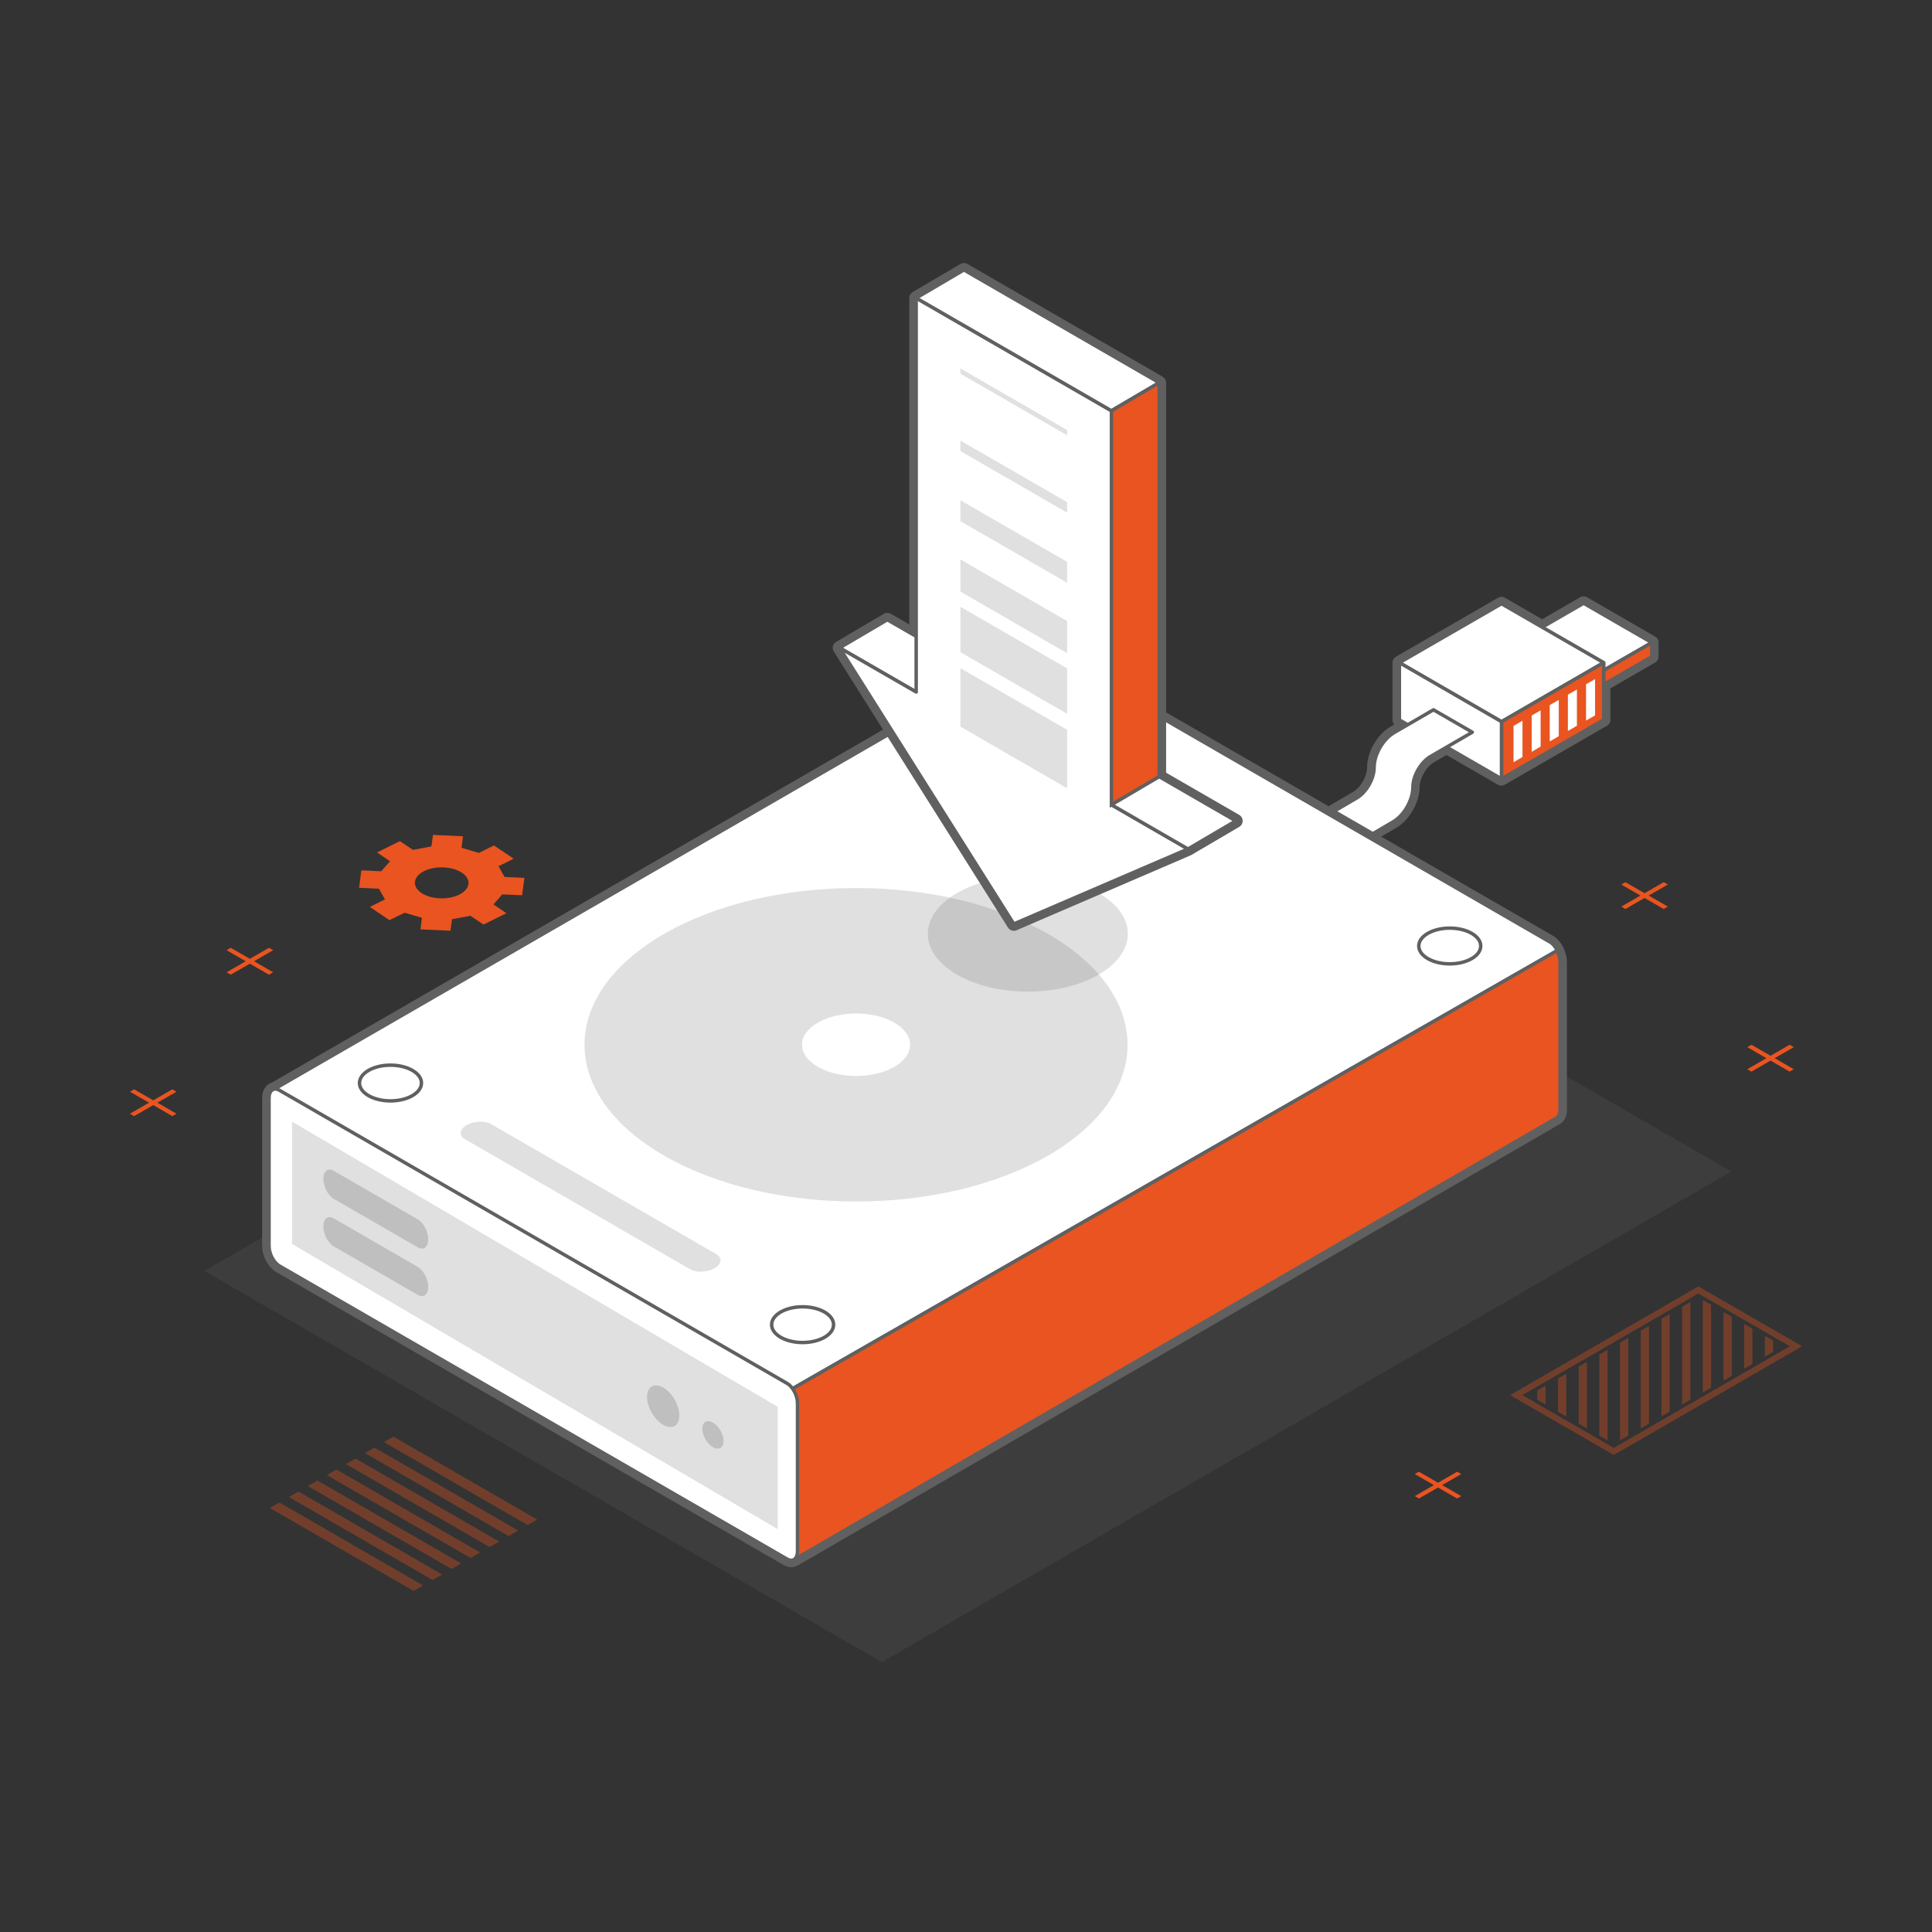 <?xml version="1.0" encoding="UTF-8"?><svg xmlns="http://www.w3.org/2000/svg" viewBox="0 0 280 280"><rect x="0" y="0" width="280" height="280" fill="#333333" stroke="none"/><g style="isolation:isolate;"><g id="a"><path d="M239.39,93.13l-9.88-5.7-6.01,3.47-5.89-3.4-14.8,8.54v8.28l1.22.7-.82.47-1.14.66c-.21.12-.41.26-.6.41-.29.23-.56.5-.81.8-.17.2-.32.41-.47.63-.14.22-.28.45-.4.68-.41.82-.66,1.72-.66,2.55,0,1.32-.75,2.87-1.77,3.84-.16.15-.32.28-.49.4-.08.06-.17.11-.26.17l-31.68,18.53,4.44,2.57,1.19.69h0l31.28-18.3c.41-.24.79-.55,1.14-.93.35-.37.66-.8.92-1.26.2-.34.36-.71.5-1.07.04-.12.08-.25.12-.37.07-.25.13-.5.17-.74.04-.25.06-.49.06-.73,0-.12,0-.24.02-.37.04-.38.14-.78.29-1.19.12-.33.28-.65.46-.96.12-.21.25-.4.39-.58.07-.09.14-.18.21-.27.36-.43.76-.78,1.17-1.02l2.35-1.36,7.95,4.59,14.8-8.54v-5.13l6.98-4.03v-2.03Z" style="fill:#fff; stroke:#606060; stroke-linecap:round; stroke-linejoin:round; stroke-width:2px;"/><polygon points="229.51 98.83 239.39 93.13 229.51 87.43 219.64 93.13 229.51 98.83" style="fill:#fff; stroke:#606060; stroke-linecap:round; stroke-linejoin:round; stroke-width:.5px;"/><polygon points="229.51 100.87 239.39 95.17 239.39 93.13 229.51 98.83 229.51 100.87" style="fill:#e95420; stroke:#606060; stroke-linecap:round; stroke-linejoin:round; stroke-width:.5px;"/><polygon points="229.51 100.87 219.64 95.17 219.64 93.13 229.51 98.83 229.51 100.87" style="fill:#fff; stroke:#606060; stroke-linecap:round; stroke-linejoin:round; stroke-width:.5px;"/><path d="M196.63,115.65c1.39-.81,2.52-2.79,2.52-4.41,0-1.9,1.29-4.13,2.93-5.08l1.95-1.13-1.22-.7v-8.28s14.8-8.54,14.8-8.54l14.8,8.54v8.28s-14.8,8.54-14.8,8.54l-7.95-4.59-2.35,1.36c-.66.38-1.29,1.04-1.77,1.87-.18.31-.34.63-.46.96-.2.54-.31,1.08-.31,1.56,0,1.92-1.28,4.16-2.91,5.1l-31.28,18.3-5.63-3.25,31.68-18.53Z" style="fill:#fff; stroke:#606060; stroke-linecap:round; stroke-linejoin:round; stroke-width:.5px;"/><polygon points="217.61 104.59 232.41 96.04 217.61 87.5 202.81 96.04 217.61 104.59" style="fill:#fff; stroke:#606060; stroke-linecap:round; stroke-linejoin:round; stroke-width:.5px;"/><polygon points="217.61 112.87 232.41 104.33 232.41 96.04 217.61 104.59 217.61 112.87" style="fill:#e95420; stroke:#606060; stroke-linecap:round; stroke-linejoin:round; stroke-width:.5px;"/><polygon points="217.61 112.87 202.81 104.33 202.81 96.04 217.61 104.59 217.61 112.87" style="fill:#fff; stroke:#606060; stroke-linecap:round; stroke-linejoin:round; stroke-width:.5px;"/><polygon points="229.86 104.43 231.17 103.68 231.17 98.42 229.86 99.17 229.86 104.43" style="fill:#fff; stroke-width:0px;"/><polygon points="227.23 105.94 228.54 105.18 228.54 99.93 227.23 100.68 227.23 105.94" style="fill:#fff; stroke-width:0px;"/><polygon points="224.6 107.45 225.91 106.69 225.91 101.44 224.6 102.19 224.6 107.45" style="fill:#fff; stroke-width:0px;"/><polygon points="221.98 108.96 223.28 108.2 223.28 102.95 221.98 103.7 221.98 108.96" style="fill:#fff; stroke-width:0px;"/><polygon points="219.35 110.47 220.65 109.71 220.65 104.45 219.35 105.21 219.35 110.47" style="fill:#fff; stroke-width:0px;"/><path d="M201.86,119.13c1.63-.94,2.91-3.18,2.91-5.1,0-.48.11-1.02.31-1.56.12-.33.28-.65.46-.96.48-.82,1.11-1.48,1.77-1.87l6.07-3.52-5.63-3.25-5.67,3.29c-1.64.95-2.93,3.18-2.93,5.08,0,1.62-1.13,3.6-2.52,4.41l-31.68,18.53,5.63,3.25,31.28-18.3Z" style="fill:#fff; stroke:#606060; stroke-linecap:round; stroke-linejoin:round; stroke-width:.5px;"/><path d="M70.07,133.99s-1.86-1.24-1.89-1.27l-2.67.5s-.23,1.64-.23,1.67l-4.34-.2s.2-1.64.21-1.67l-2.51-.74s-2.16,1.06-2.2,1.08l-2.84-1.92s2.14-1.08,2.19-1.09l-.87-1.55s-2.83-.14-2.88-.14l.33-2.52c.05,0,2.83.12,2.88.13l1.27-1.45c-.09-.05-1.84-1.25-1.87-1.28l3.31-1.64s1.86,1.24,1.89,1.27l2.67-.5s.23-1.64.23-1.67l4.35.2s-.2,1.64-.21,1.67l2.51.74s2.16-1.06,2.2-1.08l2.84,1.92s-2.14,1.08-2.19,1.09l.87,1.55s2.83.14,2.88.14l-.33,2.52c-.05,0-2.83-.12-2.88-.13l-1.27,1.45c.09.05,1.84,1.25,1.87,1.28l-3.31,1.64ZM63.72,130.19c2.14.1,4-.82,4.17-2.06.09-.68-.36-1.32-1.14-1.77-.63-.36-1.48-.61-2.44-.65-2.14-.1-4,.82-4.17,2.06-.09.68.36,1.32,1.14,1.77.63.36,1.48.61,2.44.65h0Z" style="fill:#e95420; stroke-width:0px;"/><polygon points="238.34 129.45 235.57 127.85 234.97 128.19 237.74 129.79 234.97 131.39 235.57 131.74 238.34 130.14 241.11 131.74 241.72 131.39 238.95 129.79 241.72 128.19 241.11 127.85 238.34 129.45" style="fill:#e95420; fill-rule:evenodd; stroke-width:0px;"/><polygon points="36.21 138.96 33.44 137.36 32.84 137.71 35.61 139.31 32.84 140.91 33.44 141.26 36.21 139.66 38.98 141.26 39.59 140.91 36.82 139.31 39.59 137.71 38.98 137.36 36.21 138.96" style="fill:#e95420; fill-rule:evenodd; stroke-width:0px;"/><polygon points="22.21 159.47 19.44 157.87 18.83 158.22 21.6 159.81 18.83 161.41 19.44 161.76 22.21 160.16 24.97 161.76 25.58 161.41 22.81 159.81 25.58 158.22 24.97 157.87 22.21 159.47" style="fill:#e95420; fill-rule:evenodd; stroke-width:0px;"/><polygon points="208.41 214.89 205.64 213.29 205.04 213.64 207.81 215.23 205.04 216.83 205.64 217.18 208.41 215.58 211.18 217.18 211.78 216.83 209.01 215.23 211.78 213.63 211.18 213.29 208.41 214.89" style="fill:#e95420; fill-rule:evenodd; stroke-width:0px;"/><polygon points="256.6 153.01 253.83 151.41 253.23 151.76 256 153.36 253.23 154.96 253.83 155.31 256.6 153.71 259.37 155.31 259.97 154.96 257.2 153.36 259.97 151.76 259.37 151.41 256.6 153.01" style="fill:#e95420; fill-rule:evenodd; stroke-width:0px;"/><polygon points="127.8 240.88 29.62 184.19 152.74 113.11 250.92 169.79 127.8 240.88" style="fill:#666; opacity:.2; stroke-width:0px;"/><path d="M225.69,137.77c-.28-.55-.66-1.02-1.1-1.27l-72.77-42.02c-.6-.35-1.52-.49-2.16-.1l-109.9,63.46c-.18.03-.34.12-.46.27h0s0,0,0,0c-.2.23-.31.58-.31,1.04v21.44c0,1.11.68,2.4,1.51,2.88l73.57,42.48c.42.24.8.23,1.07.02l.02.02,110.37-63.93s.06-.03.09-.05h0s0,0,0,0c.29-.2.47-.61.47-1.19v-21.44c0-.53-.16-1.1-.41-1.61Z" style="fill:#fff; stroke:#606060; stroke-linecap:round; stroke-linejoin:round; stroke-width:2px;"/><path d="M224.59,136.5l-72.77-42.02c-.6-.35-1.44-.5-2.16-.1l-110.36,63.72,58.9,52.7,127.49-73.04c-.28-.55-.66-1.02-1.1-1.27Z" style="fill:#fff; stroke:#606060; stroke-linecap:round; stroke-linejoin:round; stroke-width:.5px;"/><path d="M225.53,162.06s.06-.03.09-.05h0s0,0,0,0c.29-.2.47-.61.47-1.19v-21.44c0-.53-.16-1.1-.41-1.61l-127.49,73.04,16.96,15.18,110.37-63.93Z" style="fill:#e95420; stroke:#606060; stroke-miterlimit:10; stroke-width:.5px;"/><path d="M114.07,225.95l-73.57-42.48c-.83-.48-1.51-1.77-1.51-2.88v-21.44c0-1.11.68-1.62,1.51-1.14l73.57,42.48c.83.48,1.51,1.77,1.51,2.88v21.44c0,1.11-.68,1.62-1.51,1.14Z" style="fill:#fff; stroke:#606060; stroke-linecap:round; stroke-linejoin:round; stroke-width:.5px;"/><polygon points="112.72 221.62 42.33 180.29 42.33 162.56 112.72 203.89 112.72 221.62" style="fill:#666; opacity:.2; stroke-width:0px;"/><ellipse cx="56.59" cy="156.96" rx="4.49" ry="2.59" style="fill:#fff; stroke:#606060; stroke-linecap:round; stroke-linejoin:round; stroke-width:.5px;"/><ellipse cx="150.39" cy="102.08" rx="4.49" ry="2.59" style="fill:#fff; stroke:#606060; stroke-linecap:round; stroke-linejoin:round; stroke-width:.5px;"/><ellipse cx="116.32" cy="191.98" rx="4.49" ry="2.59" style="fill:#fff; stroke:#606060; stroke-linecap:round; stroke-linejoin:round; stroke-width:.5px;"/><ellipse cx="210.11" cy="137.1" rx="4.49" ry="2.59" style="fill:#fff; stroke:#606060; stroke-linecap:round; stroke-linejoin:round; stroke-width:.5px;"/><path d="M100.02,183.95l-32.64-18.85c-.91-.52-.79-1.44.25-2.04h0c1.05-.6,2.63-.67,3.54-.15l32.64,18.85c.91.52.79,1.44-.25,2.04h0c-1.05.6-2.63.67-3.54.15Z" style="fill:#666; opacity:.2; stroke-width:0px;"/><g style="opacity:.2;"><path d="M151.89,135.35c-15.37-8.87-40.28-8.87-55.65,0-15.37,8.87-15.37,23.26,0,32.13,15.37,8.87,40.28,8.87,55.65,0,15.37-8.87,15.37-23.26,0-32.13ZM118.53,154.61c-3.06-1.77-3.06-4.63,0-6.4,3.06-1.77,8.02-1.77,11.08,0,3.06,1.77,3.06,4.63,0,6.4-3.06,1.77-8.02,1.77-11.08,0Z" style="fill:#666; stroke-width:0px;"/></g><path d="M60.54,180.77l-12.16-7.02c-.84-.49-1.52-1.79-1.52-2.91h0c0-1.12.68-1.64,1.52-1.15l12.16,7.02c.84.49,1.52,1.79,1.52,2.91h0c0,1.12-.68,1.64-1.52,1.15Z" style="fill:#bfbfbf; stroke-width:0px;"/><path d="M60.54,187.66l-12.16-7.02c-.84-.49-1.52-1.79-1.52-2.91h0c0-1.12.68-1.64,1.52-1.15l12.16,7.02c.84.49,1.52,1.79,1.52,2.91h0c0,1.12-.68,1.64-1.52,1.15Z" style="fill:#bfbfbf; stroke-width:0px;"/><ellipse cx="96.12" cy="203.79" rx="1.91" ry="3.31" transform="translate(-89.02 75.37) rotate(-30)" style="fill:#bfbfbf; stroke-width:0px;"/><ellipse cx="103.33" cy="207.95" rx="1.26" ry="2.18" transform="translate(-90.14 79.53) rotate(-30)" style="fill:#bfbfbf; stroke-width:0px;"/><g style="opacity:.35;"><polygon points="57.03 208.21 77.85 220.23 76.47 221.02 55.65 209 57.03 208.21" style="fill:#e95420; mix-blend-mode:multiply; stroke-width:0px;"/><polygon points="54.27 209.8 75.1 221.82 73.72 222.62 52.89 210.59 54.27 209.8" style="fill:#e95420; mix-blend-mode:multiply; stroke-width:0px;"/><polygon points="51.52 211.39 72.34 223.41 70.96 224.21 50.14 212.18 51.52 211.39" style="fill:#e95420; mix-blend-mode:multiply; stroke-width:0px;"/><polygon points="48.76 212.98 69.58 225 68.21 225.8 47.38 213.78 48.76 212.98" style="fill:#e95420; mix-blend-mode:multiply; stroke-width:0px;"/><polygon points="46 214.57 66.83 226.59 65.45 227.39 44.62 215.37 46 214.57" style="fill:#e95420; mix-blend-mode:multiply; stroke-width:0px;"/><polygon points="43.25 216.16 64.07 228.19 62.69 228.98 41.87 216.96 43.25 216.16" style="fill:#e95420; mix-blend-mode:multiply; stroke-width:0px;"/><polygon points="40.49 217.75 61.31 229.78 59.94 230.57 39.11 218.55 40.49 217.75" style="fill:#e95420; mix-blend-mode:multiply; stroke-width:0px;"/></g><g style="opacity:.35;"><polygon points="256.97 194.29 256.97 195.93 255.78 196.62 255.78 193.6 256.97 194.29" style="fill:#e95420; stroke-width:0px;"/><polygon points="253.97 192.56 253.97 197.67 252.78 198.36 252.78 191.87 253.97 192.56" style="fill:#e95420; stroke-width:0px;"/><polygon points="250.98 190.83 250.98 199.4 249.78 200.09 249.78 190.14 250.98 190.83" style="fill:#e95420; stroke-width:0px;"/><polygon points="247.98 189.1 247.98 201.13 246.78 201.82 246.78 188.41 247.98 189.1" style="fill:#e95420; stroke-width:0px;"/><polygon points="244.98 188.71 244.98 202.86 243.79 203.55 243.79 189.4 244.98 188.71" style="fill:#e95420; stroke-width:0px;"/><polygon points="241.98 190.44 241.98 204.59 240.79 205.28 240.79 191.13 241.98 190.44" style="fill:#e95420; stroke-width:0px;"/><polygon points="238.98 192.17 238.98 206.32 237.79 207.01 237.79 192.86 238.98 192.17" style="fill:#e95420; stroke-width:0px;"/><polygon points="235.99 193.9 235.99 208.05 234.79 208.74 234.79 194.59 235.99 193.9" style="fill:#e95420; stroke-width:0px;"/><polygon points="232.99 195.63 232.99 208.75 231.79 208.06 231.79 196.32 232.99 195.63" style="fill:#e95420; stroke-width:0px;"/><polygon points="229.99 197.36 229.99 207.02 228.8 206.33 228.8 198.05 229.99 197.36" style="fill:#e95420; stroke-width:0px;"/><polygon points="226.99 205.29 225.8 204.6 225.8 199.79 226.99 199.1 226.99 205.29" style="fill:#e95420; stroke-width:0px;"/><polygon points="222.8 202.87 222.8 201.52 223.99 200.83 223.99 203.56 222.8 202.87" style="fill:#e95420; stroke-width:0px;"/><path d="M218.86,202.19l15.03,8.67,27.28-15.75-15.03-8.67-27.28,15.75ZM220.62,202.19l25.52-14.73,13.27,7.65-25.52,14.73-13.27-7.65Z" style="fill:#e95420; stroke-width:0px;"/></g><ellipse cx="148.96" cy="135.34" rx="14.5" ry="8.37" style="fill:#666; opacity:.2; stroke-width:0px;"/><polygon points="168 112.56 168 55.46 139.7 39.12 132.78 43.19 132.78 92.23 128.6 89.82 121.68 93.89 146.93 133.9 172.17 123.04 179.1 118.97 168 112.56" style="fill:#fff; stroke:#606060; stroke-linecap:round; stroke-linejoin:round; stroke-width:2px;"/><polygon points="121.68 93.89 128.6 89.82 139.7 96.22 132.78 100.29 121.68 93.89" style="fill:#fff; stroke:#606060; stroke-linecap:round; stroke-linejoin:round; stroke-width:.5px;"/><polygon points="161.08 116.63 161.08 59.53 132.78 43.19 132.78 100.29 121.68 93.89 146.93 133.9 172.17 123.04 161.08 116.63" style="fill:#fff; stroke:#606060; stroke-linecap:round; stroke-linejoin:round; stroke-width:.5px;"/><polygon points="132.78 43.19 139.7 39.12 168 55.46 161.08 59.53 132.78 43.19" style="fill:#fff; stroke:#606060; stroke-linecap:round; stroke-linejoin:round; stroke-width:.5px;"/><polygon points="161.08 116.63 168 112.56 168 55.46 161.08 59.53 161.08 116.63" style="fill:#e95420; stroke:#606060; stroke-miterlimit:10; stroke-width:.5px;"/><polygon points="161.08 116.63 168 112.56 179.1 118.97 172.17 123.04 161.08 116.63" style="fill:#fff; stroke:#606060; stroke-linecap:round; stroke-linejoin:round; stroke-width:.5px;"/><polygon points="154.66 114.25 139.19 105.31 139.19 96.84 154.66 105.77 154.66 114.25" style="fill:#666; opacity:.2; stroke-width:0px;"/><polygon points="154.66 103.45 139.19 94.52 139.19 87.94 154.66 96.87 154.66 103.45" style="fill:#666; opacity:.2; stroke-width:0px;"/><polygon points="154.66 94.67 139.19 85.74 139.19 81.08 154.66 90.01 154.66 94.67" style="fill:#666; opacity:.2; stroke-width:0px;"/><polygon points="154.66 84.46 139.19 75.53 139.19 72.5 154.66 81.43 154.66 84.46" style="fill:#666; opacity:.2; stroke-width:0px;"/><polygon points="154.66 74.3 139.19 65.37 139.19 63.85 154.66 72.78 154.66 74.3" style="fill:#666; opacity:.2; stroke-width:0px;"/><polygon points="154.66 63.09 139.19 54.16 139.19 53.4 154.66 62.33 154.66 63.09" style="fill:#666; opacity:.2; stroke-width:0px;"/></g></g></svg>